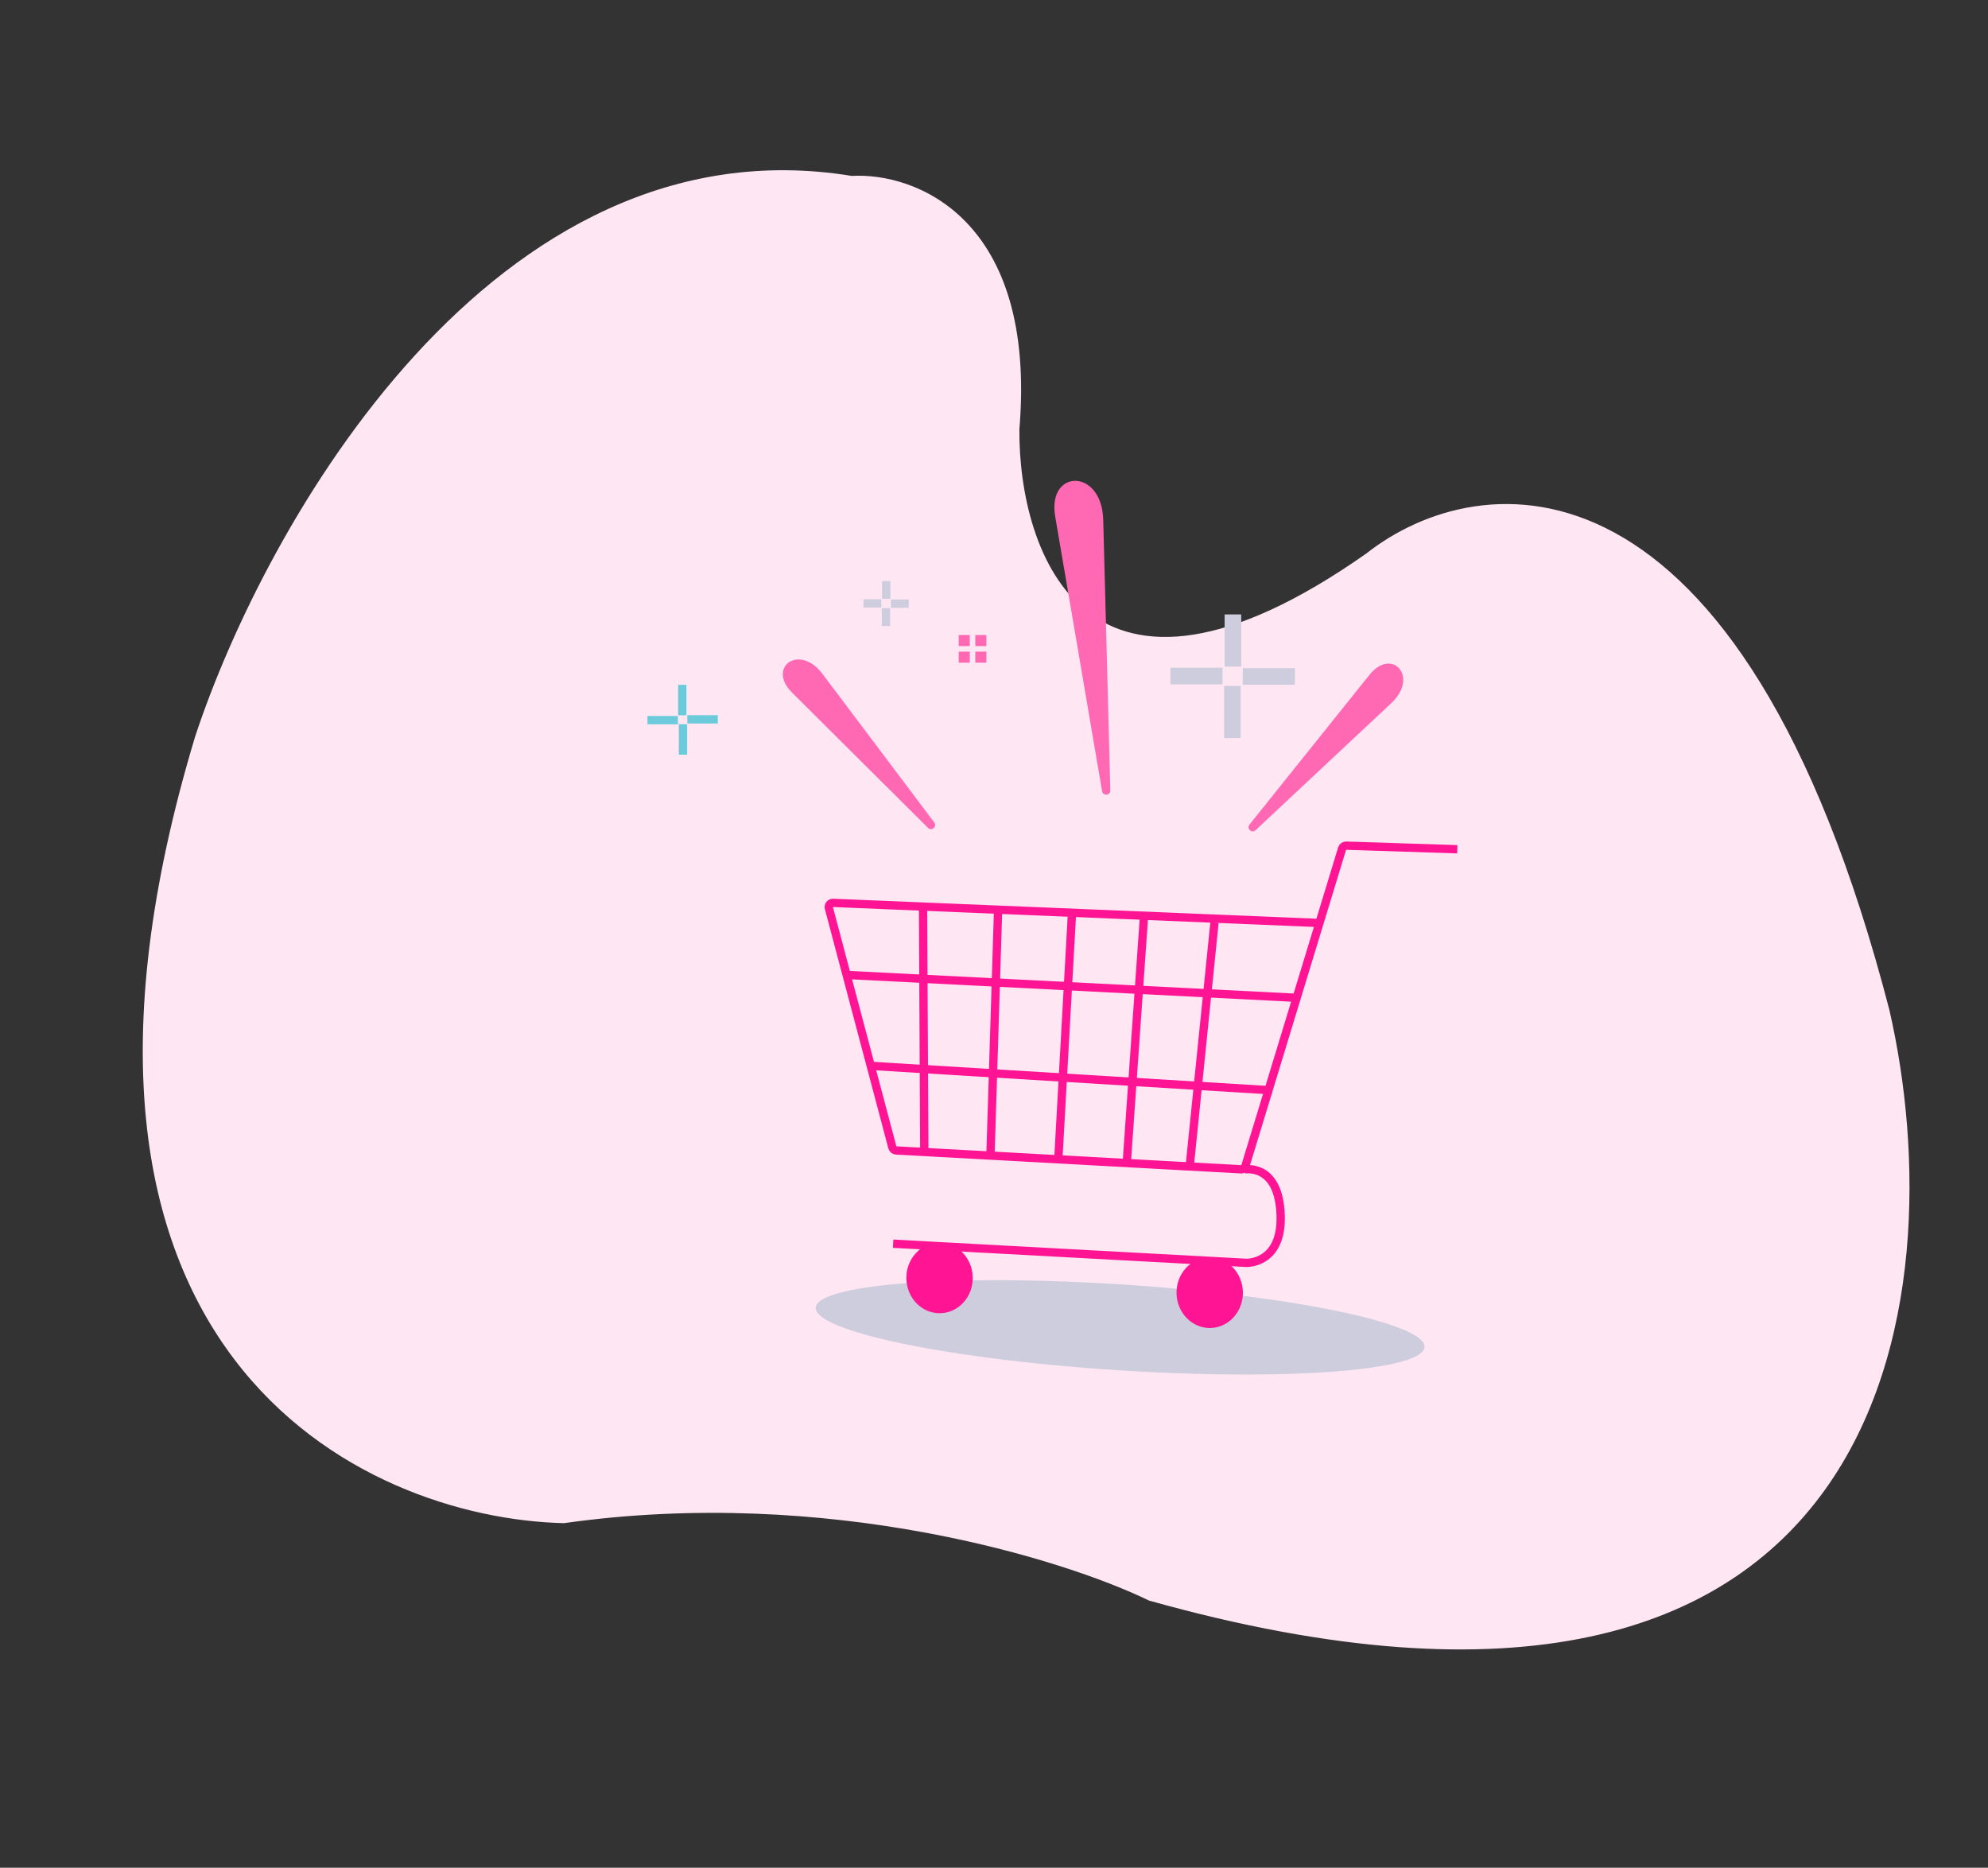 <svg width="479" height="450" viewBox="0 0 479 450" fill="none" xmlns="http://www.w3.org/2000/svg">
<rect x="0" y="0" width="479" height="450" fill="#333333" stroke="none"/>
<path d="M205.193 42.887C119.169 28.791 64.21 126.856 47.483 177.651C2.797 325.964 87.781 365.336 135.859 366.483C199.577 357.465 256.525 375.182 277.034 385.168C456.862 435.543 470.442 311.685 454.753 243.459C418.895 105.017 356.345 112.621 329.552 133.728C261.497 181.576 244.904 133.468 245.115 103.433C249.365 52.849 220.271 41.993 205.193 42.887Z" fill="#FFE6F3" stroke="#FFE6F3"/>
<rect x="231" y="153" width="2.667" height="2.667" fill="#FF69B4"/>
<rect x="235" y="157" width="2.667" height="2.667" fill="#FF69B4"/>
<rect x="231" y="157" width="2.667" height="2.667" fill="#FF69B4"/>
<rect x="235" y="153" width="2.667" height="2.667" fill="#FF69B4"/>
<ellipse cx="269.886" cy="319.81" rx="73.5" ry="10.343" transform="rotate(3.71 269.886 319.81)" fill="#CECDDE"/>
<path d="M351.124 204.617L324.364 203.751C323.912 203.736 323.506 204.027 323.375 204.459L300.049 281.022C299.915 281.462 299.498 281.754 299.038 281.729L215.923 277.185C215.49 277.161 215.122 276.861 215.011 276.443L199.72 218.792C199.547 218.141 200.055 217.509 200.728 217.537L317.509 222.366" stroke="#FF1493" stroke-width="2"/>
<path d="M299.821 281.772C299.821 281.772 308.285 280.084 308.573 293.081C308.828 304.578 300.319 304.267 300.319 304.267L215.196 299.651" stroke="#FF1493" stroke-width="2"/>
<ellipse cx="226.381" cy="307.905" rx="8" ry="8.5" transform="rotate(-1.269 226.381 307.905)" fill="#FF1493"/>
<ellipse cx="291.476" cy="311.464" rx="8" ry="8.5" transform="rotate(-1.269 291.476 311.464)" fill="#FF1493"/>
<line x1="222.4" y1="218.488" x2="222.707" y2="277.496" stroke="#FF1493" stroke-width="2"/>
<line x1="240.487" y1="219.161" x2="238.655" y2="278.141" stroke="#FF1493" stroke-width="2"/>
<path d="M209.328 256.773L306.476 262.706" stroke="#FF1493" stroke-width="2"/>
<line x1="203.832" y1="234.889" x2="312.066" y2="240.393" stroke="#FF1493" stroke-width="2"/>
<line x1="258.249" y1="220.84" x2="254.971" y2="279.758" stroke="#FF1493" stroke-width="2"/>
<line x1="275.667" y1="220.505" x2="271.543" y2="279.369" stroke="#FF1493" stroke-width="2"/>
<line x1="292.628" y1="222.26" x2="286.658" y2="280.966" stroke="#FF1493" stroke-width="2"/>
<line x1="297.066" y1="160.602" x2="297.066" y2="148.038" stroke="#CECDDE" stroke-width="4"/>
<line x1="296.934" y1="165.26" x2="296.941" y2="177.824" stroke="#CECDDE" stroke-width="4"/>
<line x1="294.564" y1="162.879" x2="282" y2="162.879" stroke="#CECDDE" stroke-width="4"/>
<line x1="299.435" y1="162.983" x2="311.999" y2="162.976" stroke="#CECDDE" stroke-width="4"/>
<path d="M265.545 190.618L254.242 124.431C252.275 112.917 265.649 112.718 265.824 125.505L267.53 190.423C267.563 191.664 265.754 191.841 265.545 190.618Z" fill="#FF69B4"/>
<path d="M223.606 199.471L190.828 166.862C184.681 160.747 192.681 154.868 198.293 162.524L225.11 198.161C225.857 199.153 224.486 200.347 223.606 199.471Z" fill="#FF69B4"/>
<path d="M301.064 198.664L329.978 162.584C335.4 155.818 342.101 163.143 335.09 169.542L302.528 200.02C301.621 200.868 300.288 199.633 301.064 198.664Z" fill="#FF69B4"/>
<line x1="164.39" y1="172.343" x2="164.39" y2="165" stroke="#6BCBDB" stroke-width="2"/>
<line x1="164.56" y1="174.481" x2="164.563" y2="181.824" stroke="#6BCBDB" stroke-width="2"/>
<line x1="163.343" y1="173.505" x2="156" y2="173.505" stroke="#6BCBDB" stroke-width="2"/>
<line x1="165.606" y1="173.319" x2="172.949" y2="173.315" stroke="#6BCBDB" stroke-width="2"/>
<line x1="213.535" y1="144.288" x2="213.535" y2="140" stroke="#CECDDE" stroke-width="2"/>
<line x1="213.466" y1="146.536" x2="213.469" y2="150.824" stroke="#CECDDE" stroke-width="2"/>
<line x1="212.34" y1="145.383" x2="208.052" y2="145.383" stroke="#CECDDE" stroke-width="2"/>
<line x1="214.661" y1="145.442" x2="218.949" y2="145.44" stroke="#CECDDE" stroke-width="2"/>
</svg>
